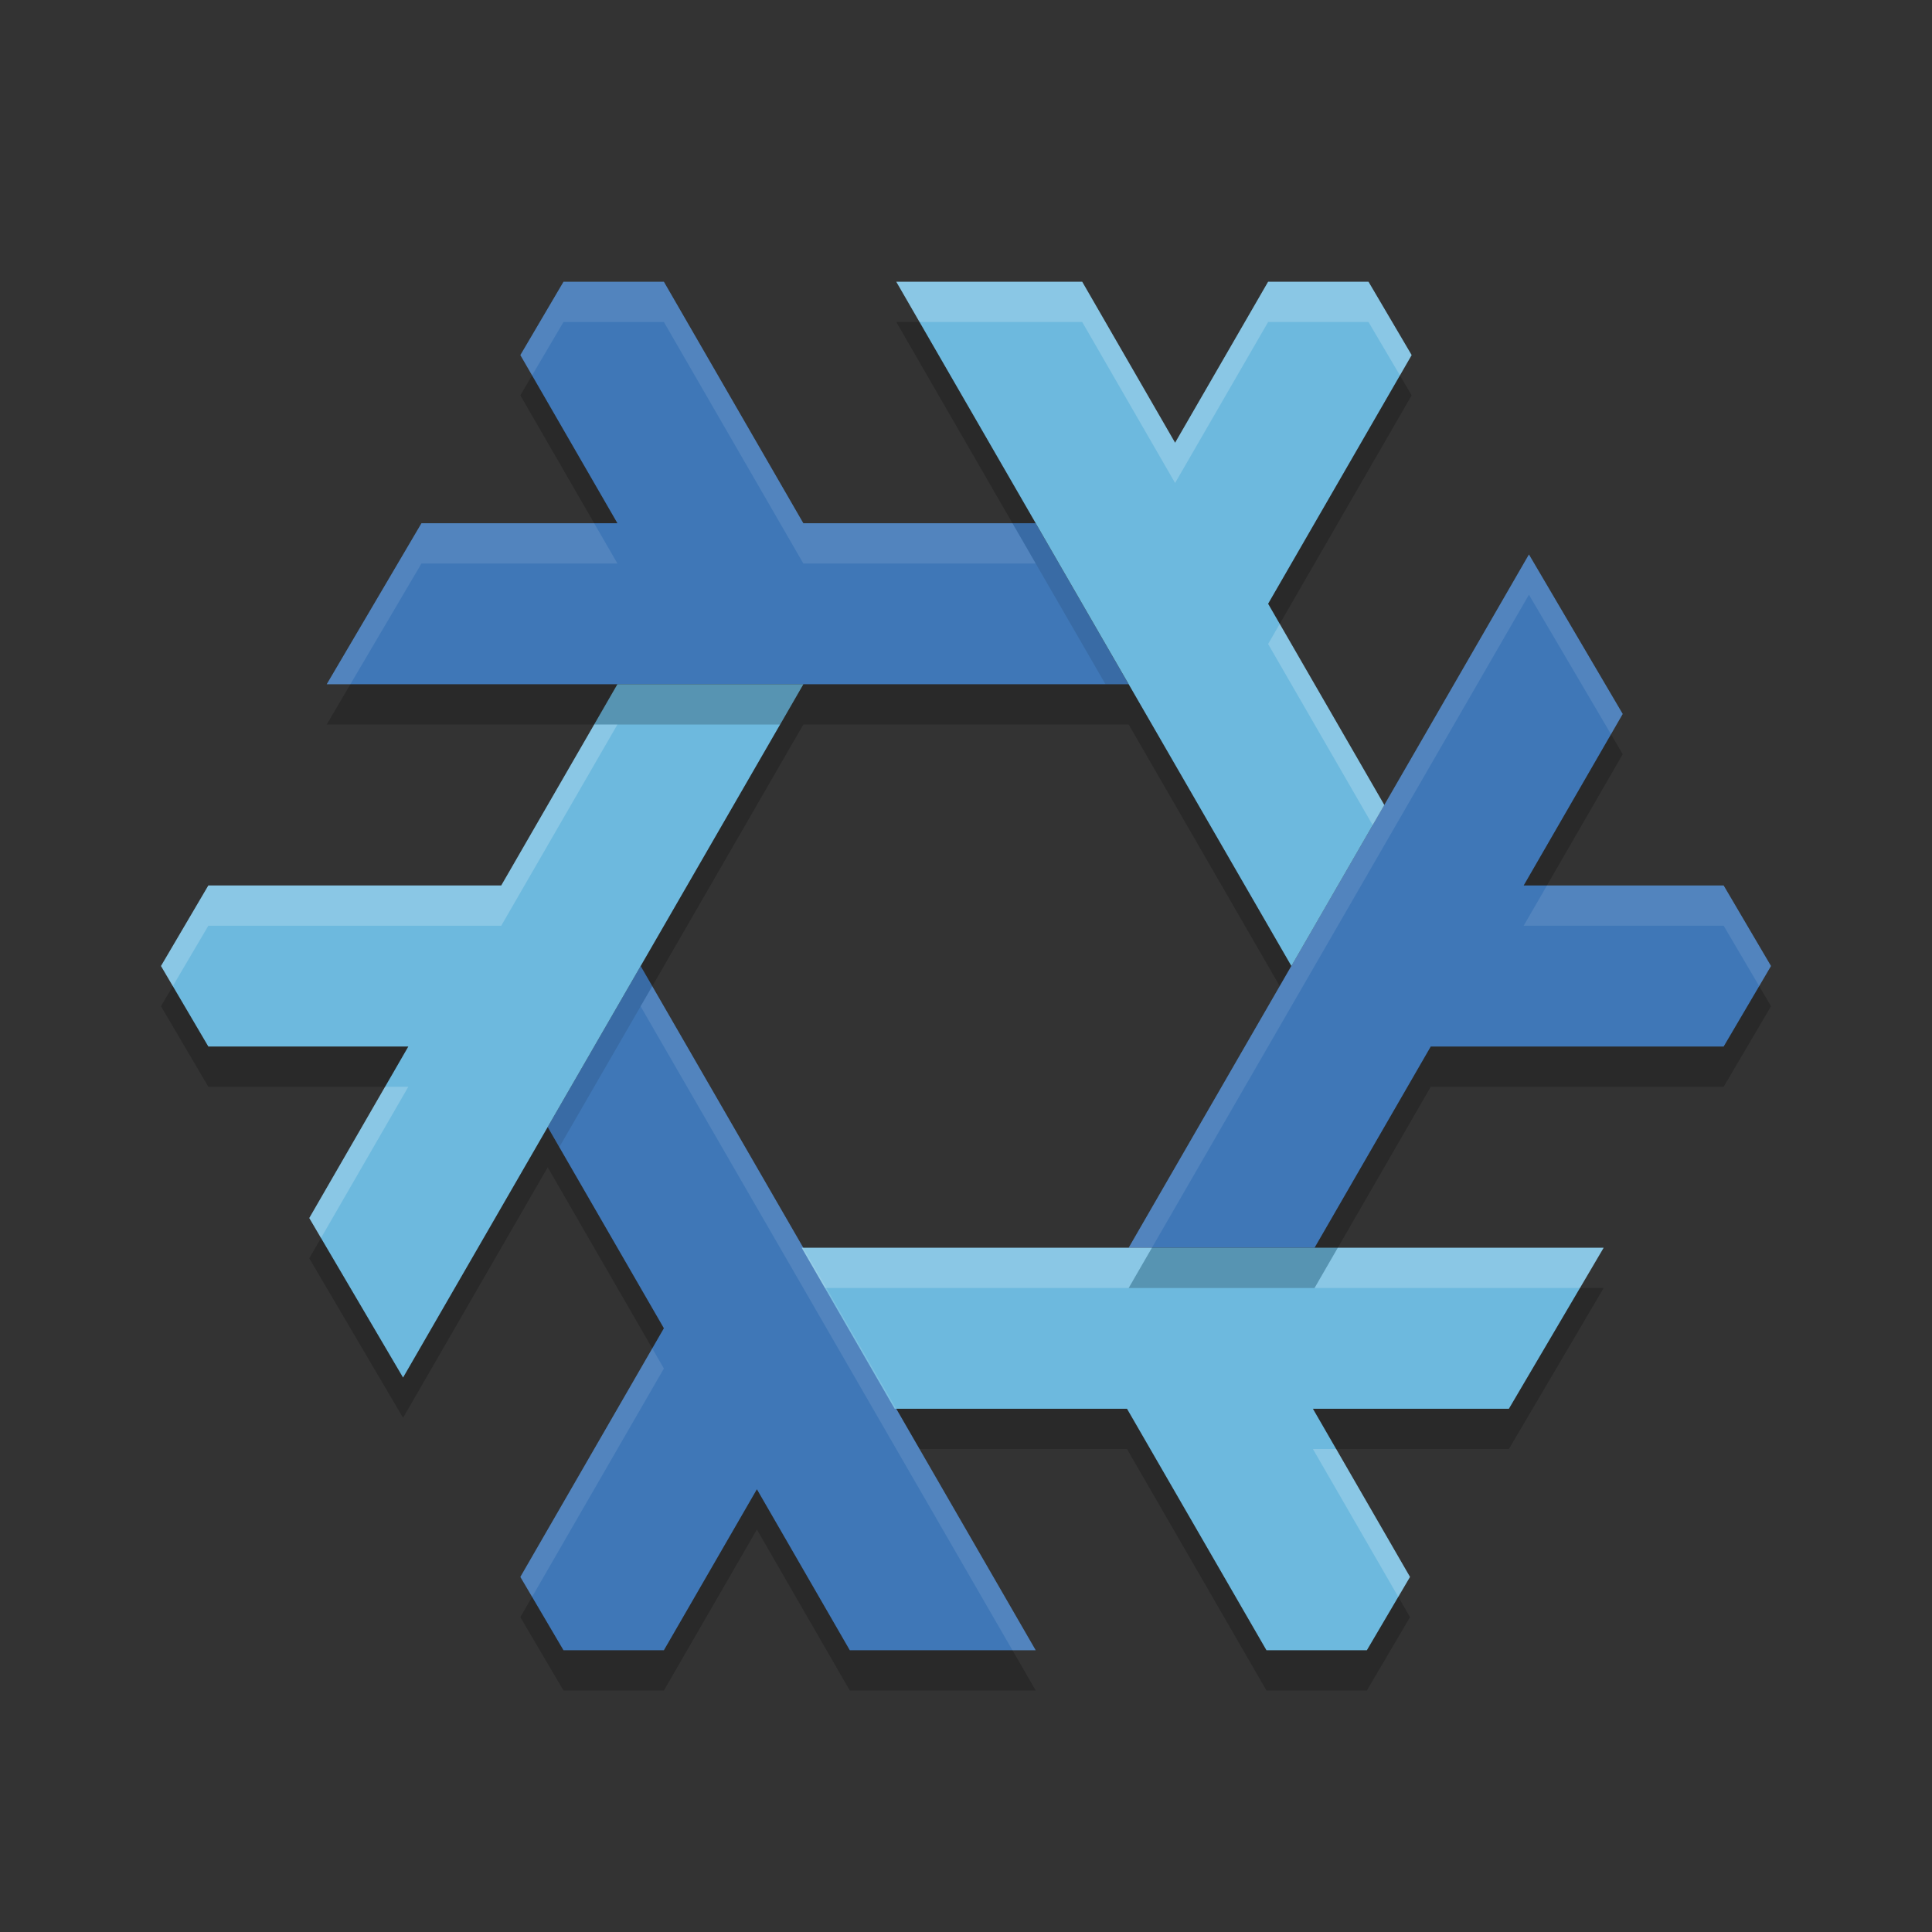 <svg xmlns="http://www.w3.org/2000/svg" xml:space="preserve" width="48" height="48" version="1.1">
 <rect width="100%" height="100%" fill="#333333" stroke="none"/>
 <path style="opacity:0.2" d="M 22.268,8 32.084,25 34.393,21 31.506,16 35.072,9.822 34,8 H 31.506 L 29.195,12 26.887,8 Z M 19.918,32 22.227,36 H 28 L 31.465,42 H 33.959 L 35.031,40.178 32.619,36 H 37.488 L 39.842,32 Z M 15.34,18 12.453,23 H 5.176 L 4,25 5.176,27 H 10.145 L 7.684,31.262 10.014,35.225 19.959,18 Z M 14,8 12.928,9.822 15.34,14 H 10.471 L 8.117,18 H 28.041 L 25.732,14 H 19.959 L 16.494,8 Z M 37.986,14.775 28.041,32 H 32.66 L 35.547,27 H 42.824 L 44,25 42.824,23 H 37.855 L 40.316,18.738 Z M 15.916,25 13.607,29 16.494,34 12.928,40.178 14,42 H 16.494 L 18.805,38 21.113,42 H 25.732 Z"/>
 <path style="fill:#3f77b7" d="M 14,7 12.928,8.822 15.34,13 H 10.471 L 8.117,17 H 28.041 L 25.732,13 H 19.959 L 16.494,7 Z M 37.986,13.775 28.041,31 H 32.66 L 35.547,26 H 42.824 L 44,24 42.824,22 H 37.855 L 40.316,17.738 Z M 15.916,24 13.607,28 16.494,33 12.928,39.178 14,41 H 16.494 L 18.805,37 21.113,41 H 25.732 Z"/>
 <path style="fill:#6db9de" d="M 22.268,7 32.084,24 34.393,20 31.506,15 35.072,8.822 34,7 H 31.506 L 29.195,11 26.887,7 Z M 19.918,31 22.227,35 H 28 L 31.465,41 H 33.959 L 35.031,39.178 32.619,35 H 37.488 L 39.842,31 Z M 15.34,17 12.453,22 H 5.176 L 4,24 5.176,26 H 10.145 L 7.684,30.262 10.014,34.225 19.959,17 Z"/>
 <path style="opacity:0.1" d="M 25.154,13 27.465,17 H 28.041 L 25.732,13 Z M 15.916,24 13.607,28 13.896,28.5 16.205,24.502 Z"/>
 <path style="opacity:0.2" d="M 15.34,17 14.762,18 H 19.381 L 19.959,17 Z M 28.619,31 28.041,32 H 32.66 L 33.238,31 Z"/>
 <path style="opacity:0.1;fill:#ffffff" d="M 14 7 L 12.928 8.822 L 13.219 9.326 L 14 8 L 16.494 8 L 19.959 14 L 25.732 14 L 25.154 13 L 19.959 13 L 16.494 7 L 14 7 z M 10.471 13 L 8.117 17 L 8.705 17 L 10.471 14 L 15.34 14 L 14.762 13 L 10.471 13 z M 37.986 13.775 L 28.041 31 L 28.619 31 L 37.986 14.775 L 40.025 18.242 L 40.316 17.738 L 37.986 13.775 z M 38.434 22 L 37.855 23 L 42.824 23 L 43.707 24.5 L 44 24 L 42.824 22 L 38.434 22 z M 16.205 24.502 L 15.916 25 L 15.916 25.002 L 25.154 41 L 25.732 41 L 16.205 24.502 z M 16.205 33.5 L 12.928 39.178 L 13.219 39.674 L 16.494 34 L 16.205 33.5 z"/>
 <path style="opacity:0.2;fill:#ffffff" d="M 22.268 7 L 22.846 8 L 26.887 8 L 29.195 12 L 31.506 8 L 34 8 L 34.781 9.326 L 35.072 8.822 L 34 7 L 31.506 7 L 29.195 11 L 26.887 7 L 22.268 7 z M 31.795 15.5 L 31.506 16 L 34.104 20.5 L 34.393 20 L 31.795 15.5 z M 14.762 18 L 12.453 22 L 5.176 22 L 4 24 L 4.293 24.5 L 5.176 23 L 12.453 23 L 15.34 18 L 14.762 18 z M 9.566 27 L 7.684 30.262 L 7.975 30.758 L 10.145 27 L 9.566 27 z M 19.918 31 L 20.496 32 L 28.041 32 L 28.619 31 L 19.918 31 z M 33.238 31 L 32.66 32 L 39.254 32 L 39.842 31 L 33.238 31 z M 32.619 36 L 34.74 39.674 L 35.031 39.178 L 33.197 36 L 32.619 36 z"/>
</svg>
